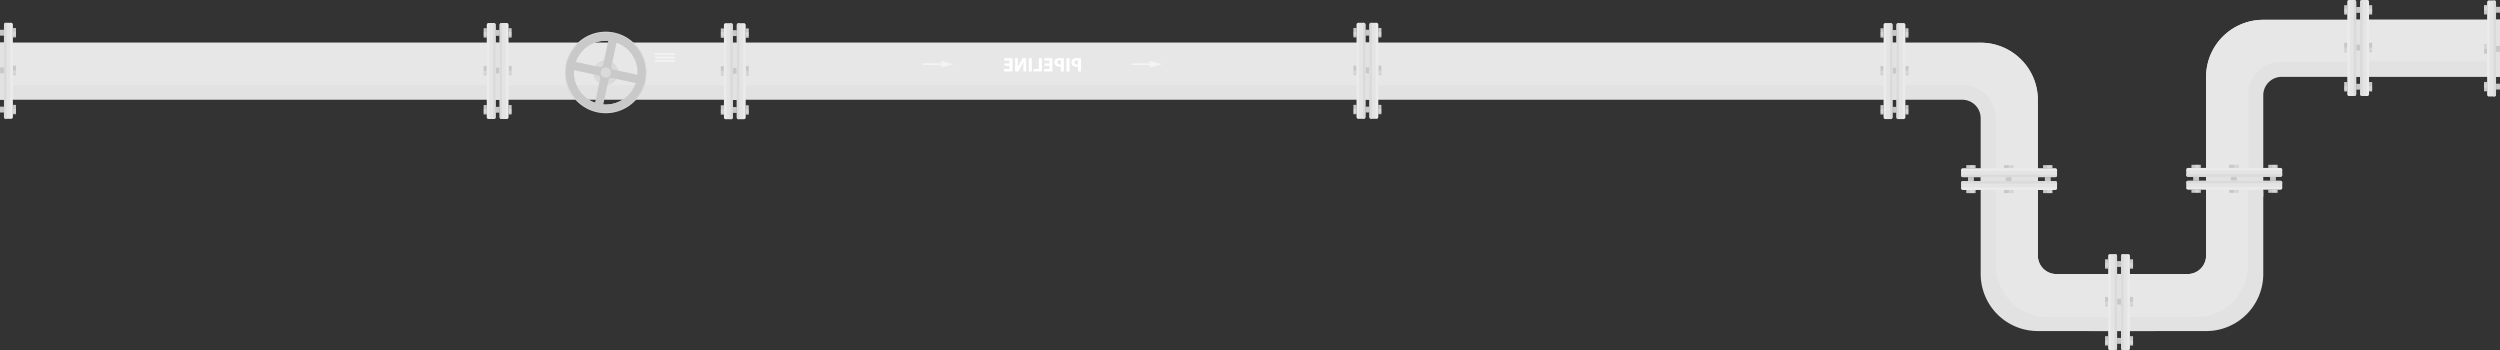 <svg xmlns="http://www.w3.org/2000/svg" xmlns:xlink="http://www.w3.org/1999/xlink" width="1328.398" height="186.037" viewBox="0 0 1328.398 186.037">
  <rect x="0" y="0" width="1328.398" height="186.037" fill="#333333" stroke="none"/>
  <defs>
    <clipPath id="clip-path">
      <rect id="Rectángulo_304234" data-name="Rectángulo 304234" width="186.037" height="1328.398" fill="none"/>
    </clipPath>
    <clipPath id="clip-path-3">
      <rect id="Rectángulo_303996" data-name="Rectángulo 303996" width="30.27" height="2.433" fill="none"/>
    </clipPath>
    <clipPath id="clip-path-4">
      <rect id="Rectángulo_304006" data-name="Rectángulo 304006" width="51.01" height="1.328" fill="none"/>
    </clipPath>
    <clipPath id="clip-path-6">
      <rect id="Rectángulo_304009" data-name="Rectángulo 304009" width="2.135" height="1.677" fill="none"/>
    </clipPath>
    <clipPath id="clip-path-12">
      <rect id="Rectángulo_304020" data-name="Rectángulo 304020" width="0.942" height="10.958" fill="none"/>
    </clipPath>
    <clipPath id="clip-path-15">
      <rect id="Rectángulo_304023" data-name="Rectángulo 304023" width="43.414" height="43.283" fill="none"/>
    </clipPath>
    <clipPath id="clip-path-16">
      <rect id="Rectángulo_304026" data-name="Rectángulo 304026" width="3.558" height="16.359" fill="none"/>
    </clipPath>
    <clipPath id="clip-path-18">
      <rect id="Rectángulo_304029" data-name="Rectángulo 304029" width="30.27" height="2.432" fill="none"/>
    </clipPath>
    <clipPath id="clip-path-27">
      <rect id="Rectángulo_304054" data-name="Rectángulo 304054" width="30.27" height="2.103" fill="none"/>
    </clipPath>
    <clipPath id="clip-path-29">
      <rect id="Rectángulo_304063" data-name="Rectángulo 304063" width="2.135" height="1.683" fill="none"/>
    </clipPath>
    <clipPath id="clip-path-32">
      <rect id="Rectángulo_304069" data-name="Rectángulo 304069" width="30.27" height="2.104" fill="none"/>
    </clipPath>
    <clipPath id="clip-path-55">
      <rect id="Rectángulo_304134" data-name="Rectángulo 304134" width="30.271" height="2.432" fill="none"/>
    </clipPath>
    <clipPath id="clip-path-61">
      <rect id="Rectángulo_304153" data-name="Rectángulo 304153" width="2.135" height="1.678" fill="none"/>
    </clipPath>
    <clipPath id="clip-path-66">
      <rect id="Rectángulo_304170" data-name="Rectángulo 304170" width="51.01" height="1.329" fill="none"/>
    </clipPath>
    <clipPath id="clip-path-73">
      <rect id="Rectángulo_304184" data-name="Rectángulo 304184" width="2.432" height="30.27" fill="none"/>
    </clipPath>
    <clipPath id="clip-path-74">
      <rect id="Rectángulo_304194" data-name="Rectángulo 304194" width="1.328" height="51.01" fill="none"/>
    </clipPath>
    <clipPath id="clip-path-76">
      <rect id="Rectángulo_304197" data-name="Rectángulo 304197" width="1.677" height="2.135" fill="none"/>
    </clipPath>
    <clipPath id="clip-path-82">
      <rect id="Rectángulo_304209" data-name="Rectángulo 304209" width="2.432" height="30.271" fill="none"/>
    </clipPath>
    <clipPath id="clip-path-85">
      <rect id="Rectángulo_304222" data-name="Rectángulo 304222" width="1.677" height="2.134" fill="none"/>
    </clipPath>
  </defs>
  <g id="Grupo_904038" data-name="Grupo 904038" transform="translate(1328.398) rotate(90)">
    <g id="Grupo_904037" data-name="Grupo 904037" clip-path="url(#clip-path)">
      <g id="Grupo_904036" data-name="Grupo 904036">
        <g id="Grupo_904035" data-name="Grupo 904035" clip-path="url(#clip-path)">
          <path id="Trazado_235267" data-name="Trazado 235267" d="M.015,1082.826H30.29V40.205a9.807,9.807,0,0,1,9.794-9.825H74.6V0H30.29a30.993,30.993,0,0,0-4.8.374Q24.084.6,22.723.953c-.542.137-1.084.3-1.617.465s-1.053.352-1.571.55a29.732,29.732,0,0,0-3.029,1.349A30.435,30.435,0,0,0,8.879,8.894,29.368,29.368,0,0,0,6.027,12.2q-.435.584-.847,1.19c-.343.5-.672,1.015-.976,1.541s-.61,1.061-.884,1.61c-.4.778-.764,1.58-1.091,2.388A30.411,30.411,0,0,0,0,30.38V1082.826Z" transform="translate(22.708 245.572)" fill="#e2e2e2"/>
          <path id="Trazado_235268" data-name="Trazado 235268" d="M0,1082.826H22.578V39.732A17.4,17.4,0,0,1,40.045,22.4H73.8L73.319,0h-42.7a31.68,31.68,0,0,0-4.85.374q-1.423.227-2.8.579c-.547.137-1.095.3-1.634.465s-1.065.352-1.589.55a30.292,30.292,0,0,0-3.062,1.349A30.756,30.756,0,0,0,8.976,8.894,29.638,29.638,0,0,0,6.092,12.2q-.44.584-.856,1.19c-.348.5-.679,1.015-.987,1.541s-.617,1.061-.894,1.61c-.4.778-.77,1.58-1.1,2.388A30.107,30.107,0,0,0,0,30.38Z" transform="translate(22.709 245.572)" fill="#e7e7e7"/>
          <path id="Trazado_235269" data-name="Trazado 235269" d="M0,0H44.308A30.334,30.334,0,0,1,74.6,30.381V92.6H44.308V40.213a9.809,9.809,0,0,0-9.793-9.831H0Z" transform="translate(101.316 125.787)" fill="#e2e2e2"/>
          <path id="Trazado_235270" data-name="Trazado 235270" d="M0,0H39.658a27.541,27.541,0,0,1,27.5,27.582v56.93H44.308V32.124a9.809,9.809,0,0,0-9.793-9.83H0Z" transform="translate(101.316 133.875)" fill="#e7e7e7"/>
          <path id="Trazado_235271" data-name="Trazado 235271" d="M30.29,76.849H93.962V46.467H40.083a9.81,9.81,0,0,1-9.794-9.831V0H0V46.467A30.336,30.336,0,0,0,30.29,76.849" transform="translate(10.538 79.321)" fill="#e2e2e2"/>
          <path id="Trazado_235272" data-name="Trazado 235272" d="M30.29,75.38H93.959l0-22.408H39.608A17.3,17.3,0,0,1,22.333,35.643V0H0V45A30.336,30.336,0,0,0,30.29,75.38" transform="translate(10.538 80.79)" fill="#e7e7e7"/>
          <rect id="Rectángulo_303993" data-name="Rectángulo 303993" width="30.291" height="77.243" transform="translate(10.374)" fill="#e7e7e7"/>
          <rect id="Rectángulo_303994" data-name="Rectángulo 303994" width="8.13" height="77.301" transform="translate(32.651 0)" fill="#e2e2e2"/>
          <g id="Grupo_903773" data-name="Grupo 903773" transform="translate(22.86 936.905)" style="mix-blend-mode: multiply;isolation: isolate">
            <g id="Grupo_903772" data-name="Grupo 903772">
              <g id="Grupo_903771" data-name="Grupo 903771" clip-path="url(#clip-path-3)">
                <rect id="Rectángulo_303995" data-name="Rectángulo 303995" width="30.271" height="2.432" transform="translate(0 0.001)" fill="#e2e2e2"/>
              </g>
            </g>
          </g>
          <rect id="Rectángulo_303997" data-name="Rectángulo 303997" width="4.987" height="1.677" transform="translate(15.105 930.52)" fill="#c8c8c8"/>
          <rect id="Rectángulo_303998" data-name="Rectángulo 303998" width="4.987" height="1.677" transform="translate(55.941 930.52)" fill="#c8c8c8"/>
          <rect id="Rectángulo_303999" data-name="Rectángulo 303999" width="4.987" height="1.677" transform="translate(15.105 943.717)" fill="#c8c8c8"/>
          <rect id="Rectángulo_304000" data-name="Rectángulo 304000" width="4.987" height="1.677" transform="translate(35.122 930.52)" fill="#c8c8c8"/>
          <rect id="Rectángulo_304001" data-name="Rectángulo 304001" width="4.987" height="1.677" transform="translate(35.122 943.717)" fill="#c8c8c8"/>
          <rect id="Rectángulo_304002" data-name="Rectángulo 304002" width="4.987" height="1.677" transform="translate(55.941 943.717)" fill="#c8c8c8"/>
          <rect id="Rectángulo_304003" data-name="Rectángulo 304003" width="3.11" height="2.104" transform="translate(56.88 936.905)" fill="#c8c8c8"/>
          <rect id="Rectángulo_304004" data-name="Rectángulo 304004" width="3.11" height="2.104" transform="translate(16.044 936.905)" fill="#c8c8c8"/>
          <rect id="Rectángulo_304005" data-name="Rectángulo 304005" width="3.11" height="2.104" transform="translate(36.062 936.905)" fill="#c8c8c8"/>
          <path id="Trazado_235273" data-name="Trazado 235273" d="M51.01,3.753V.963A.964.964,0,0,0,50.047,0H.963A.964.964,0,0,0,0,.963v2.79A.954.954,0,0,0,.963,4.7H50.047a.954.954,0,0,0,.963-.952" transform="translate(12.343 932.193)" fill="#e4e4e4"/>
          <g id="Grupo_903776" data-name="Grupo 903776" transform="translate(12.343 932.193)" opacity="0.25" style="mix-blend-mode: screen;isolation: isolate">
            <g id="Grupo_903775" data-name="Grupo 903775">
              <g id="Grupo_903774" data-name="Grupo 903774" clip-path="url(#clip-path-4)">
                <path id="Trazado_235274" data-name="Trazado 235274" d="M51.01,1.328V.963A.964.964,0,0,0,50.047,0H.963A.964.964,0,0,0,0,.963v.365Z" transform="translate(0 0)" fill="#fff"/>
              </g>
            </g>
          </g>
          <path id="Trazado_235275" data-name="Trazado 235275" d="M51.01.365V0H0V.365a.954.954,0,0,0,.963.952H50.047A.954.954,0,0,0,51.01.365" transform="translate(12.343 935.58)" fill="#dadada"/>
          <path id="Trazado_235276" data-name="Trazado 235276" d="M0,.952v2.79A.964.964,0,0,0,.963,4.7H50.047a.964.964,0,0,0,.963-.963V.952A.954.954,0,0,0,50.047,0H.963A.954.954,0,0,0,0,.952" transform="translate(12.343 939.018)" fill="#e4e4e4"/>
          <g id="Grupo_903779" data-name="Grupo 903779" transform="translate(12.343 942.395)" opacity="0.25" style="mix-blend-mode: screen;isolation: isolate">
            <g id="Grupo_903778" data-name="Grupo 903778">
              <g id="Grupo_903777" data-name="Grupo 903777" clip-path="url(#clip-path-4)">
                <path id="Trazado_235277" data-name="Trazado 235277" d="M0,0V.365a.964.964,0,0,0,.963.963H50.047A.964.964,0,0,0,51.01.365V0Z" transform="translate(0 0)" fill="#fff"/>
              </g>
            </g>
          </g>
          <path id="Trazado_235278" data-name="Trazado 235278" d="M0,.952v.365H51.01V.952A.954.954,0,0,0,50.047,0H.963A.954.954,0,0,0,0,.952" transform="translate(12.343 939.018)" fill="#dadada"/>
          <g id="Grupo_903782" data-name="Grupo 903782" transform="translate(37.616 930.52)" opacity="0.25" style="mix-blend-mode: screen;isolation: isolate">
            <g id="Grupo_903781" data-name="Grupo 903781">
              <g id="Grupo_903780" data-name="Grupo 903780" clip-path="url(#clip-path-6)">
                <rect id="Rectángulo_304008" data-name="Rectángulo 304008" width="2.135" height="1.677" fill="#fff"/>
              </g>
            </g>
          </g>
          <g id="Grupo_903785" data-name="Grupo 903785" transform="translate(58.104 930.52)" opacity="0.25" style="mix-blend-mode: screen;isolation: isolate">
            <g id="Grupo_903784" data-name="Grupo 903784">
              <g id="Grupo_903783" data-name="Grupo 903783" clip-path="url(#clip-path-6)">
                <rect id="Rectángulo_304010" data-name="Rectángulo 304010" width="2.135" height="1.677" transform="translate(0)" fill="#fff"/>
              </g>
            </g>
          </g>
          <g id="Grupo_903788" data-name="Grupo 903788" transform="translate(17.018 930.52)" opacity="0.25" style="mix-blend-mode: screen;isolation: isolate">
            <g id="Grupo_903787" data-name="Grupo 903787">
              <g id="Grupo_903786" data-name="Grupo 903786" clip-path="url(#clip-path-6)">
                <rect id="Rectángulo_304012" data-name="Rectángulo 304012" width="2.135" height="1.677" transform="translate(0.001)" fill="#fff"/>
              </g>
            </g>
          </g>
          <g id="Grupo_903791" data-name="Grupo 903791" transform="translate(37.616 943.717)" opacity="0.25" style="mix-blend-mode: screen;isolation: isolate">
            <g id="Grupo_903790" data-name="Grupo 903790">
              <g id="Grupo_903789" data-name="Grupo 903789" clip-path="url(#clip-path-6)">
                <rect id="Rectángulo_304014" data-name="Rectángulo 304014" width="2.135" height="1.677" fill="#fff"/>
              </g>
            </g>
          </g>
          <g id="Grupo_903794" data-name="Grupo 903794" transform="translate(58.104 943.717)" opacity="0.25" style="mix-blend-mode: screen;isolation: isolate">
            <g id="Grupo_903793" data-name="Grupo 903793">
              <g id="Grupo_903792" data-name="Grupo 903792" clip-path="url(#clip-path-6)">
                <rect id="Rectángulo_304016" data-name="Rectángulo 304016" width="2.135" height="1.677" transform="translate(0)" fill="#fff"/>
              </g>
            </g>
          </g>
          <g id="Grupo_903797" data-name="Grupo 903797" transform="translate(17.018 943.717)" opacity="0.25" style="mix-blend-mode: screen;isolation: isolate">
            <g id="Grupo_903796" data-name="Grupo 903796">
              <g id="Grupo_903795" data-name="Grupo 903795" clip-path="url(#clip-path-6)">
                <rect id="Rectángulo_304018" data-name="Rectángulo 304018" width="2.135" height="1.677" transform="translate(0.001)" fill="#fff"/>
              </g>
            </g>
          </g>
          <g id="Grupo_903800" data-name="Grupo 903800" transform="translate(28.242 969.56)" opacity="0.5">
            <g id="Grupo_903799" data-name="Grupo 903799">
              <g id="Grupo_903798" data-name="Grupo 903798" clip-path="url(#clip-path-12)">
                <path id="Trazado_235279" data-name="Trazado 235279" d="M.942.469V10.489a.471.471,0,0,1-.942,0V.469a.471.471,0,0,1,.942,0" transform="translate(0 0)" fill="#fff"/>
              </g>
            </g>
          </g>
          <g id="Grupo_903803" data-name="Grupo 903803" transform="translate(30.126 969.56)" opacity="0.5">
            <g id="Grupo_903802" data-name="Grupo 903802">
              <g id="Grupo_903801" data-name="Grupo 903801" clip-path="url(#clip-path-12)">
                <path id="Trazado_235280" data-name="Trazado 235280" d="M.942.469V10.489a.471.471,0,0,1-.942,0V.469a.471.471,0,0,1,.942,0" transform="translate(0 0)" fill="#fff"/>
              </g>
            </g>
          </g>
          <g id="Grupo_903806" data-name="Grupo 903806" transform="translate(32.01 969.56)" opacity="0.5">
            <g id="Grupo_903805" data-name="Grupo 903805">
              <g id="Grupo_903804" data-name="Grupo 903804" clip-path="url(#clip-path-12)">
                <path id="Trazado_235281" data-name="Trazado 235281" d="M.942.469V10.489a.471.471,0,0,1-.942,0V.469a.471.471,0,0,1,.942,0" transform="translate(0.001 0)" fill="#fff"/>
              </g>
            </g>
          </g>
          <path id="Trazado_235282" data-name="Trazado 235282" d="M21.707,0A21.641,21.641,0,1,1,0,21.641,21.674,21.674,0,0,1,21.707,0m0,4.7a16.945,16.945,0,1,0,17,16.945,16.993,16.993,0,0,0-17-16.945" transform="translate(16.861 984.878)" fill="#c9c9c9"/>
          <g id="Grupo_903809" data-name="Grupo 903809" transform="translate(16.861 984.877)" opacity="0.25" style="mix-blend-mode: screen;isolation: isolate">
            <g id="Grupo_903808" data-name="Grupo 903808">
              <g id="Grupo_903807" data-name="Grupo 903807" clip-path="url(#clip-path-15)">
                <path id="Trazado_235283" data-name="Trazado 235283" d="M21.707,0A21.641,21.641,0,1,1,0,21.641,21.674,21.674,0,0,1,21.707,0m0,4.7a16.945,16.945,0,1,0,17,16.945,16.993,16.993,0,0,0-17-16.945" transform="translate(-0.001 0.001)" fill="#fff"/>
              </g>
            </g>
          </g>
          <path id="Trazado_235284" data-name="Trazado 235284" d="M6.646,0A6.627,6.627,0,1,1,0,6.626,6.637,6.637,0,0,1,6.646,0" transform="translate(31.923 999.891)" fill="#dadada"/>
          <path id="Trazado_235285" data-name="Trazado 235285" d="M21.236,0a20.411,20.411,0,0,1,2.092.1A21.224,21.224,0,0,1,42.472,21.172a21.492,21.492,0,0,1-.113,2.216A21.2,21.2,0,0,1,21.236,42.344c-.739,0-1.469-.038-2.185-.108A21.245,21.245,0,0,1,0,21.172a21.055,21.055,0,0,1,1.065-6.628A21.269,21.269,0,0,1,21.236,0m1.192,4.27c-.391-.029-.792-.042-1.192-.042A17.02,17.02,0,0,0,5.243,15.443,16.591,16.591,0,0,0,4.3,19.834q-.056.661-.056,1.338a16.977,16.977,0,0,0,11.3,15.963,16.748,16.748,0,0,0,4.409.93c.424.038.858.052,1.291.052a17.021,17.021,0,0,0,16-11.229,16.8,16.8,0,0,0,.942-4.4c.033-.437.052-.873.052-1.32a16.977,16.977,0,0,0-15.8-16.9" transform="translate(17.332 985.346)" fill="#c9c9c9"/>
          <path id="Trazado_235286" data-name="Trazado 235286" d="M7.669,3.822h0A3.835,3.835,0,1,1,3.835,0,3.829,3.829,0,0,1,7.669,3.822" transform="translate(34.733 1002.696)" fill="#c9c9c9"/>
          <path id="Trazado_235287" data-name="Trazado 235287" d="M2.738,0A2.729,2.729,0,1,1,0,2.729,2.733,2.733,0,0,1,2.738,0" transform="translate(35.83 1003.789)" fill="#dadada"/>
          <path id="Trazado_235288" data-name="Trazado 235288" d="M.946,0,5.125.9,18.781,3.818,17.835,8.21,4.178,5.288,0,4.391A20.85,20.85,0,0,1,.946,0" transform="translate(17.451 999.891)" fill="#c9c9c9"/>
          <path id="Trazado_235289" data-name="Trazado 235289" d="M.946,0,14.777,2.959l4.178.9a21.1,21.1,0,0,1-.946,4.4l-4.173-.9L0,4.391Z" transform="translate(40.735 1004.879)" fill="#c9c9c9"/>
          <path id="Trazado_235290" data-name="Trazado 235290" d="M3.816,0A21.141,21.141,0,0,1,8.229.915L7.335,5.072,4.4,18.654,0,17.71,2.916,4.166Z" transform="translate(36.844 985.45)" fill="#c9c9c9"/>
          <path id="Trazado_235291" data-name="Trazado 235291" d="M3.83,0l4.4.944L5.3,14.54l-.9,4.17A21.388,21.388,0,0,1,0,17.772l.9-4.161Z" transform="translate(31.972 1008.871)" fill="#c9c9c9"/>
          <path id="Trazado_235292" data-name="Trazado 235292" d="M.147,0A13.083,13.083,0,0,0,0,2.163,3.4,3.4,0,0,0,.566,4.326,2.061,2.061,0,0,0,2.2,5.081,2.25,2.25,0,0,0,3.873,4.43a3.288,3.288,0,0,0,.743-2.3,4.039,4.039,0,0,0-.031-.546H7.107V0Zm3.2,1.585a2.476,2.476,0,0,1,.042.536c0,.85-.43,1.375-1.151,1.375C1.591,3.5,1.2,3.044,1.2,2.247a2.771,2.771,0,0,1,.062-.662Z" transform="translate(30.866 753.999)" fill="#fff"/>
          <rect id="Rectángulo_304024" data-name="Rectángulo 304024" width="7.055" height="1.606" transform="translate(30.92 760.099)" fill="#fff"/>
          <path id="Trazado_235293" data-name="Trazado 235293" d="M.147,0A13.069,13.069,0,0,0,0,2.162,3.4,3.4,0,0,0,.566,4.325,2.058,2.058,0,0,0,2.2,5.08a2.25,2.25,0,0,0,1.675-.651,3.285,3.285,0,0,0,.743-2.3,4.028,4.028,0,0,0-.031-.546H7.107V0Zm3.2,1.585a2.464,2.464,0,0,1,.042.535c0,.85-.43,1.375-1.151,1.375-.65,0-1.036-.451-1.036-1.249a2.753,2.753,0,0,1,.062-.661Z" transform="translate(30.866 763.091)" fill="#fff"/>
          <path id="Trazado_235294" data-name="Trazado 235294" d="M4.072,4.21v-2.6H5.746V4.514H7.055V0H0V4.367H1.308V1.606H2.773v2.6Z" transform="translate(30.919 769.19)" fill="#fff"/>
          <path id="Trazado_235295" data-name="Trazado 235295" d="M0,0V1.606H5.715V4.42H7.055V0Z" transform="translate(30.919 774.795)" fill="#fff"/>
          <rect id="Rectángulo_304025" data-name="Rectángulo 304025" width="7.055" height="1.606" transform="translate(30.92 780.16)" fill="#fff"/>
          <path id="Trazado_235296" data-name="Trazado 235296" d="M7.055,0H0V1.869l2.585,1.47A20.262,20.262,0,0,0,5,4.493v.032a26.071,26.071,0,0,0-2.941-.136H0V5.858H7.055V4.179L4.334,2.667A26.316,26.316,0,0,0,1.842,1.438l.011-.031c.931.042,1.925.063,3.077.063H7.055Z" transform="translate(30.92 783.152)" fill="#fff"/>
          <path id="Trazado_235297" data-name="Trazado 235297" d="M4.072,4.21v-2.6H5.746V4.514H7.055V0H0V4.367H1.308V1.606H2.773v2.6Z" transform="translate(30.919 790.396)" fill="#fff"/>
          <g id="Grupo_903812" data-name="Grupo 903812" transform="translate(32.307 710.825)" opacity="0.5" style="mix-blend-mode: screen;isolation: isolate">
            <g id="Grupo_903811" data-name="Grupo 903811">
              <g id="Grupo_903810" data-name="Grupo 903810" clip-path="url(#clip-path-16)">
                <path id="Trazado_235298" data-name="Trazado 235298" d="M1.779,0,3.558,6.619H2.251v9.741H1.308V6.619H0Z" transform="translate(0 0)" fill="#fff"/>
              </g>
            </g>
          </g>
          <g id="Grupo_903815" data-name="Grupo 903815" transform="translate(32.307 821.725)" opacity="0.5" style="mix-blend-mode: screen;isolation: isolate">
            <g id="Grupo_903814" data-name="Grupo 903814">
              <g id="Grupo_903813" data-name="Grupo 903813" clip-path="url(#clip-path-16)">
                <path id="Trazado_235299" data-name="Trazado 235299" d="M1.779,0,3.558,6.619H2.251v9.74H1.308V6.619H0Z" transform="translate(0 0)" fill="#fff"/>
              </g>
            </g>
          </g>
          <path id="Trazado_235300" data-name="Trazado 235300" d="M0,92.6H45.415A30.335,30.335,0,0,0,75.7,62.218V0H45.415V52.387a9.809,9.809,0,0,1-9.793,9.831H0Z" transform="translate(100.209 183.343)" fill="#e2e2e2"/>
          <path id="Trazado_235301" data-name="Trazado 235301" d="M0,84.511H40.765a27.541,27.541,0,0,0,27.5-27.582V0H45.415V52.387a9.809,9.809,0,0,1-9.793,9.83H0Z" transform="translate(100.209 183.344)" fill="#e7e7e7"/>
          <g id="Grupo_903818" data-name="Grupo 903818" transform="translate(22.747 1062.921)" style="mix-blend-mode: multiply;isolation: isolate">
            <g id="Grupo_903817" data-name="Grupo 903817">
              <g id="Grupo_903816" data-name="Grupo 903816" clip-path="url(#clip-path-18)">
                <rect id="Rectángulo_304028" data-name="Rectángulo 304028" width="30.271" height="2.432" transform="translate(0)" fill="#e2e2e2"/>
              </g>
            </g>
          </g>
          <rect id="Rectángulo_304030" data-name="Rectángulo 304030" width="4.987" height="1.677" transform="translate(14.991 1056.535)" fill="#c8c8c8"/>
          <rect id="Rectángulo_304031" data-name="Rectángulo 304031" width="4.987" height="1.677" transform="translate(55.828 1056.535)" fill="#c8c8c8"/>
          <rect id="Rectángulo_304032" data-name="Rectángulo 304032" width="4.987" height="1.677" transform="translate(14.991 1069.733)" fill="#c8c8c8"/>
          <rect id="Rectángulo_304033" data-name="Rectángulo 304033" width="4.987" height="1.677" transform="translate(35.009 1056.535)" fill="#c8c8c8"/>
          <rect id="Rectángulo_304034" data-name="Rectángulo 304034" width="4.987" height="1.677" transform="translate(35.009 1069.733)" fill="#c8c8c8"/>
          <rect id="Rectángulo_304035" data-name="Rectángulo 304035" width="4.987" height="1.677" transform="translate(55.828 1069.733)" fill="#c8c8c8"/>
          <rect id="Rectángulo_304036" data-name="Rectángulo 304036" width="3.11" height="2.104" transform="translate(56.767 1062.92)" fill="#c8c8c8"/>
          <rect id="Rectángulo_304037" data-name="Rectángulo 304037" width="3.11" height="2.104" transform="translate(15.931 1062.92)" fill="#c8c8c8"/>
          <rect id="Rectángulo_304038" data-name="Rectángulo 304038" width="3.11" height="2.104" transform="translate(35.948 1062.92)" fill="#c8c8c8"/>
          <path id="Trazado_235302" data-name="Trazado 235302" d="M51.01,3.753V.963A.964.964,0,0,0,50.047,0H.963A.964.964,0,0,0,0,.963v2.79A.955.955,0,0,0,.963,4.7H50.047a.954.954,0,0,0,.963-.952" transform="translate(12.229 1058.208)" fill="#e4e4e4"/>
          <g id="Grupo_903821" data-name="Grupo 903821" transform="translate(12.23 1058.208)" opacity="0.25" style="mix-blend-mode: screen;isolation: isolate">
            <g id="Grupo_903820" data-name="Grupo 903820">
              <g id="Grupo_903819" data-name="Grupo 903819" clip-path="url(#clip-path-4)">
                <path id="Trazado_235303" data-name="Trazado 235303" d="M51.01,1.328V.963A.964.964,0,0,0,50.047,0H.963A.964.964,0,0,0,0,.963v.365Z" transform="translate(-0.001 0)" fill="#fff"/>
              </g>
            </g>
          </g>
          <path id="Trazado_235304" data-name="Trazado 235304" d="M51.01.365V0H0V.365a.955.955,0,0,0,.963.952H50.047A.954.954,0,0,0,51.01.365" transform="translate(12.229 1061.595)" fill="#dadada"/>
          <path id="Trazado_235305" data-name="Trazado 235305" d="M0,.952v2.79A.964.964,0,0,0,.963,4.7H50.047a.964.964,0,0,0,.963-.963V.952A.954.954,0,0,0,50.047,0H.963A.954.954,0,0,0,0,.952" transform="translate(12.23 1065.033)" fill="#e4e4e4"/>
          <g id="Grupo_903824" data-name="Grupo 903824" transform="translate(12.23 1068.41)" opacity="0.25" style="mix-blend-mode: screen;isolation: isolate">
            <g id="Grupo_903823" data-name="Grupo 903823">
              <g id="Grupo_903822" data-name="Grupo 903822" clip-path="url(#clip-path-4)">
                <path id="Trazado_235306" data-name="Trazado 235306" d="M0,0V.365a.964.964,0,0,0,.963.963H50.047A.964.964,0,0,0,51.01.365V0Z" transform="translate(0 0)" fill="#fff"/>
              </g>
            </g>
          </g>
          <path id="Trazado_235307" data-name="Trazado 235307" d="M0,.952v.365H51.01V.952A.954.954,0,0,0,50.047,0H.963A.954.954,0,0,0,0,.952" transform="translate(12.23 1065.033)" fill="#dadada"/>
          <g id="Grupo_903827" data-name="Grupo 903827" transform="translate(37.502 1056.535)" opacity="0.25" style="mix-blend-mode: screen;isolation: isolate">
            <g id="Grupo_903826" data-name="Grupo 903826">
              <g id="Grupo_903825" data-name="Grupo 903825" clip-path="url(#clip-path-6)">
                <rect id="Rectángulo_304041" data-name="Rectángulo 304041" width="2.135" height="1.677" transform="translate(0)" fill="#fff"/>
              </g>
            </g>
          </g>
          <g id="Grupo_903830" data-name="Grupo 903830" transform="translate(57.99 1056.535)" opacity="0.25" style="mix-blend-mode: screen;isolation: isolate">
            <g id="Grupo_903829" data-name="Grupo 903829">
              <g id="Grupo_903828" data-name="Grupo 903828" clip-path="url(#clip-path-6)">
                <rect id="Rectángulo_304043" data-name="Rectángulo 304043" width="2.135" height="1.677" transform="translate(0)" fill="#fff"/>
              </g>
            </g>
          </g>
          <g id="Grupo_903833" data-name="Grupo 903833" transform="translate(16.905 1056.535)" opacity="0.25" style="mix-blend-mode: screen;isolation: isolate">
            <g id="Grupo_903832" data-name="Grupo 903832">
              <g id="Grupo_903831" data-name="Grupo 903831" clip-path="url(#clip-path-6)">
                <rect id="Rectángulo_304045" data-name="Rectángulo 304045" width="2.135" height="1.677" transform="translate(0)" fill="#fff"/>
              </g>
            </g>
          </g>
          <g id="Grupo_903836" data-name="Grupo 903836" transform="translate(37.502 1069.733)" opacity="0.25" style="mix-blend-mode: screen;isolation: isolate">
            <g id="Grupo_903835" data-name="Grupo 903835">
              <g id="Grupo_903834" data-name="Grupo 903834" clip-path="url(#clip-path-6)">
                <rect id="Rectángulo_304047" data-name="Rectángulo 304047" width="2.135" height="1.677" transform="translate(0)" fill="#fff"/>
              </g>
            </g>
          </g>
          <g id="Grupo_903839" data-name="Grupo 903839" transform="translate(57.99 1069.733)" opacity="0.25" style="mix-blend-mode: screen;isolation: isolate">
            <g id="Grupo_903838" data-name="Grupo 903838">
              <g id="Grupo_903837" data-name="Grupo 903837" clip-path="url(#clip-path-6)">
                <rect id="Rectángulo_304049" data-name="Rectángulo 304049" width="2.135" height="1.677" transform="translate(0)" fill="#fff"/>
              </g>
            </g>
          </g>
          <g id="Grupo_903842" data-name="Grupo 903842" transform="translate(16.905 1069.733)" opacity="0.25" style="mix-blend-mode: screen;isolation: isolate">
            <g id="Grupo_903841" data-name="Grupo 903841">
              <g id="Grupo_903840" data-name="Grupo 903840" clip-path="url(#clip-path-6)">
                <rect id="Rectángulo_304051" data-name="Rectángulo 304051" width="2.135" height="1.677" transform="translate(0)" fill="#fff"/>
              </g>
            </g>
          </g>
          <g id="Grupo_903845" data-name="Grupo 903845" transform="translate(22.645 1326.295)" style="mix-blend-mode: multiply;isolation: isolate">
            <g id="Grupo_903844" data-name="Grupo 903844">
              <g id="Grupo_903843" data-name="Grupo 903843" clip-path="url(#clip-path-27)">
                <rect id="Rectángulo_304053" data-name="Rectángulo 304053" width="30.271" height="2.104" transform="translate(0 -0.001)" fill="#e2e2e2"/>
              </g>
            </g>
          </g>
          <rect id="Rectángulo_304055" data-name="Rectángulo 304055" width="4.987" height="1.677" transform="translate(14.89 1319.909)" fill="#c8c8c8"/>
          <rect id="Rectángulo_304056" data-name="Rectángulo 304056" width="4.987" height="1.677" transform="translate(55.726 1319.909)" fill="#c8c8c8"/>
          <rect id="Rectángulo_304057" data-name="Rectángulo 304057" width="4.987" height="1.677" transform="translate(34.907 1319.909)" fill="#c8c8c8"/>
          <rect id="Rectángulo_304058" data-name="Rectángulo 304058" width="3.11" height="2.104" transform="translate(56.665 1326.294)" fill="#c8c8c8"/>
          <rect id="Rectángulo_304059" data-name="Rectángulo 304059" width="3.11" height="2.104" transform="translate(15.829 1326.294)" fill="#c8c8c8"/>
          <rect id="Rectángulo_304060" data-name="Rectángulo 304060" width="3.11" height="2.104" transform="translate(35.846 1326.294)" fill="#c8c8c8"/>
          <path id="Trazado_235308" data-name="Trazado 235308" d="M51.01,3.753V.963A.964.964,0,0,0,50.047,0H.963A.964.964,0,0,0,0,.963v2.79A.954.954,0,0,0,.963,4.7H50.047a.954.954,0,0,0,.963-.952" transform="translate(12.128 1321.582)" fill="#e4e4e4"/>
          <g id="Grupo_903848" data-name="Grupo 903848" transform="translate(12.128 1321.579)" opacity="0.25" style="mix-blend-mode: screen;isolation: isolate">
            <g id="Grupo_903847" data-name="Grupo 903847">
              <g id="Grupo_903846" data-name="Grupo 903846" clip-path="url(#clip-path-4)">
                <path id="Trazado_235309" data-name="Trazado 235309" d="M51.01,1.328V.963A.964.964,0,0,0,50.047,0H.963A.964.964,0,0,0,0,.963v.365Z" transform="translate(0 0.002)" fill="#fff"/>
              </g>
            </g>
          </g>
          <path id="Trazado_235310" data-name="Trazado 235310" d="M51.01.365V0H0V.365a.954.954,0,0,0,.963.952H50.047A.954.954,0,0,0,51.01.365" transform="translate(12.128 1324.969)" fill="#dadada"/>
          <g id="Grupo_903851" data-name="Grupo 903851" transform="translate(37.401 1319.908)" opacity="0.25" style="mix-blend-mode: screen;isolation: isolate">
            <g id="Grupo_903850" data-name="Grupo 903850">
              <g id="Grupo_903849" data-name="Grupo 903849" clip-path="url(#clip-path-29)">
                <rect id="Rectángulo_304062" data-name="Rectángulo 304062" width="2.135" height="1.677" transform="translate(0 0.001)" fill="#fff"/>
              </g>
            </g>
          </g>
          <g id="Grupo_903854" data-name="Grupo 903854" transform="translate(57.889 1319.908)" opacity="0.25" style="mix-blend-mode: screen;isolation: isolate">
            <g id="Grupo_903853" data-name="Grupo 903853">
              <g id="Grupo_903852" data-name="Grupo 903852" clip-path="url(#clip-path-29)">
                <rect id="Rectángulo_304064" data-name="Rectángulo 304064" width="2.135" height="1.677" transform="translate(0 0.001)" fill="#fff"/>
              </g>
            </g>
          </g>
          <g id="Grupo_903857" data-name="Grupo 903857" transform="translate(16.804 1319.908)" opacity="0.25" style="mix-blend-mode: screen;isolation: isolate">
            <g id="Grupo_903856" data-name="Grupo 903856">
              <g id="Grupo_903855" data-name="Grupo 903855" clip-path="url(#clip-path-29)">
                <rect id="Rectángulo_304066" data-name="Rectángulo 304066" width="2.135" height="1.677" transform="translate(0 0.001)" fill="#fff"/>
              </g>
            </g>
          </g>
          <g id="Grupo_903860" data-name="Grupo 903860" transform="translate(10.486 0)" style="mix-blend-mode: multiply;isolation: isolate">
            <g id="Grupo_903859" data-name="Grupo 903859">
              <g id="Grupo_903858" data-name="Grupo 903858" clip-path="url(#clip-path-32)">
                <rect id="Rectángulo_304068" data-name="Rectángulo 304068" width="30.271" height="2.104" transform="translate(0 0)" fill="#e2e2e2"/>
              </g>
            </g>
          </g>
          <rect id="Rectángulo_304070" data-name="Rectángulo 304070" width="4.987" height="1.677" transform="translate(43.524 6.812)" fill="#c8c8c8"/>
          <rect id="Rectángulo_304071" data-name="Rectángulo 304071" width="4.987" height="1.677" transform="translate(2.688 6.812)" fill="#c8c8c8"/>
          <rect id="Rectángulo_304072" data-name="Rectángulo 304072" width="4.987" height="1.677" transform="translate(23.507 6.812)" fill="#c8c8c8"/>
          <rect id="Rectángulo_304073" data-name="Rectángulo 304073" width="3.11" height="2.104" transform="translate(3.627 0)" fill="#c8c8c8"/>
          <rect id="Rectángulo_304074" data-name="Rectángulo 304074" width="3.11" height="2.104" transform="translate(44.463 0)" fill="#c8c8c8"/>
          <rect id="Rectángulo_304075" data-name="Rectángulo 304075" width="3.11" height="2.104" transform="translate(24.446 0)" fill="#c8c8c8"/>
          <path id="Trazado_235311" data-name="Trazado 235311" d="M0,.952v2.79A.964.964,0,0,0,.963,4.7H50.047a.964.964,0,0,0,.963-.963V.952A.954.954,0,0,0,50.047,0H.963A.954.954,0,0,0,0,.952" transform="translate(0.262 2.112)" fill="#e4e4e4"/>
          <g id="Grupo_903863" data-name="Grupo 903863" transform="translate(0.263 5.489)" opacity="0.25" style="mix-blend-mode: screen;isolation: isolate">
            <g id="Grupo_903862" data-name="Grupo 903862">
              <g id="Grupo_903861" data-name="Grupo 903861" clip-path="url(#clip-path-4)">
                <path id="Trazado_235312" data-name="Trazado 235312" d="M0,0V.365a.964.964,0,0,0,.963.963H50.047A.964.964,0,0,0,51.01.365V0Z" transform="translate(0 0)" fill="#fff"/>
              </g>
            </g>
          </g>
          <path id="Trazado_235313" data-name="Trazado 235313" d="M0,.952v.365H51.01V.952A.954.954,0,0,0,50.047,0H.963A.954.954,0,0,0,0,.952" transform="translate(0.262 2.112)" fill="#dadada"/>
          <g id="Grupo_903866" data-name="Grupo 903866" transform="translate(23.865 6.812)" opacity="0.25" style="mix-blend-mode: screen;isolation: isolate">
            <g id="Grupo_903865" data-name="Grupo 903865">
              <g id="Grupo_903864" data-name="Grupo 903864" clip-path="url(#clip-path-6)">
                <rect id="Rectángulo_304077" data-name="Rectángulo 304077" width="2.135" height="1.677" transform="translate(0 0)" fill="#fff"/>
              </g>
            </g>
          </g>
          <g id="Grupo_903869" data-name="Grupo 903869" transform="translate(3.377 6.812)" opacity="0.25" style="mix-blend-mode: screen;isolation: isolate">
            <g id="Grupo_903868" data-name="Grupo 903868">
              <g id="Grupo_903867" data-name="Grupo 903867" clip-path="url(#clip-path-6)">
                <rect id="Rectángulo_304079" data-name="Rectángulo 304079" width="2.135" height="1.677" transform="translate(0 0)" fill="#fff"/>
              </g>
            </g>
          </g>
          <g id="Grupo_903872" data-name="Grupo 903872" transform="translate(44.463 6.812)" opacity="0.25" style="mix-blend-mode: screen;isolation: isolate">
            <g id="Grupo_903871" data-name="Grupo 903871">
              <g id="Grupo_903870" data-name="Grupo 903870" clip-path="url(#clip-path-6)">
                <rect id="Rectángulo_304081" data-name="Rectángulo 304081" width="2.135" height="1.677" transform="translate(0 0)" fill="#fff"/>
              </g>
            </g>
          </g>
          <g id="Grupo_903875" data-name="Grupo 903875" transform="translate(22.628 600.757)" style="mix-blend-mode: multiply;isolation: isolate">
            <g id="Grupo_903874" data-name="Grupo 903874">
              <g id="Grupo_903873" data-name="Grupo 903873" clip-path="url(#clip-path-3)">
                <rect id="Rectángulo_304083" data-name="Rectángulo 304083" width="30.271" height="2.432" transform="translate(0 0.001)" fill="#e2e2e2"/>
              </g>
            </g>
          </g>
          <rect id="Rectángulo_304085" data-name="Rectángulo 304085" width="4.987" height="1.677" transform="translate(14.873 594.372)" fill="#c8c8c8"/>
          <rect id="Rectángulo_304086" data-name="Rectángulo 304086" width="4.987" height="1.677" transform="translate(55.709 594.372)" fill="#c8c8c8"/>
          <rect id="Rectángulo_304087" data-name="Rectángulo 304087" width="4.987" height="1.677" transform="translate(14.873 607.57)" fill="#c8c8c8"/>
          <rect id="Rectángulo_304088" data-name="Rectángulo 304088" width="4.987" height="1.677" transform="translate(34.889 594.372)" fill="#c8c8c8"/>
          <rect id="Rectángulo_304089" data-name="Rectángulo 304089" width="4.987" height="1.677" transform="translate(34.889 607.57)" fill="#c8c8c8"/>
          <rect id="Rectángulo_304090" data-name="Rectángulo 304090" width="4.987" height="1.677" transform="translate(55.709 607.57)" fill="#c8c8c8"/>
          <rect id="Rectángulo_304091" data-name="Rectángulo 304091" width="3.11" height="2.104" transform="translate(56.647 600.757)" fill="#c8c8c8"/>
          <rect id="Rectángulo_304092" data-name="Rectángulo 304092" width="3.11" height="2.104" transform="translate(15.811 600.757)" fill="#c8c8c8"/>
          <rect id="Rectángulo_304093" data-name="Rectángulo 304093" width="3.11" height="2.104" transform="translate(35.828 600.757)" fill="#c8c8c8"/>
          <path id="Trazado_235314" data-name="Trazado 235314" d="M51.01,3.753V.963A.964.964,0,0,0,50.047,0H.963A.964.964,0,0,0,0,.963v2.79A.954.954,0,0,0,.963,4.7H50.047a.954.954,0,0,0,.963-.952" transform="translate(12.111 596.045)" fill="#e4e4e4"/>
          <g id="Grupo_903878" data-name="Grupo 903878" transform="translate(12.111 596.045)" opacity="0.25" style="mix-blend-mode: screen;isolation: isolate">
            <g id="Grupo_903877" data-name="Grupo 903877">
              <g id="Grupo_903876" data-name="Grupo 903876" clip-path="url(#clip-path-4)">
                <path id="Trazado_235315" data-name="Trazado 235315" d="M51.01,1.328V.963A.964.964,0,0,0,50.047,0H.963A.964.964,0,0,0,0,.963v.365Z" transform="translate(0 0)" fill="#fff"/>
              </g>
            </g>
          </g>
          <path id="Trazado_235316" data-name="Trazado 235316" d="M51.01.365V0H0V.365a.954.954,0,0,0,.963.952H50.047A.954.954,0,0,0,51.01.365" transform="translate(12.111 599.432)" fill="#dadada"/>
          <path id="Trazado_235317" data-name="Trazado 235317" d="M0,.952v2.79A.964.964,0,0,0,.963,4.7H50.047a.964.964,0,0,0,.963-.963V.952A.954.954,0,0,0,50.047,0H.963A.954.954,0,0,0,0,.952" transform="translate(12.111 602.869)" fill="#e4e4e4"/>
          <g id="Grupo_903881" data-name="Grupo 903881" transform="translate(12.111 606.246)" opacity="0.25" style="mix-blend-mode: screen;isolation: isolate">
            <g id="Grupo_903880" data-name="Grupo 903880">
              <g id="Grupo_903879" data-name="Grupo 903879" clip-path="url(#clip-path-4)">
                <path id="Trazado_235318" data-name="Trazado 235318" d="M0,0V.365a.964.964,0,0,0,.963.963H50.047A.964.964,0,0,0,51.01.365V0Z" transform="translate(0 0)" fill="#fff"/>
              </g>
            </g>
          </g>
          <path id="Trazado_235319" data-name="Trazado 235319" d="M0,.952v.365H51.01V.952A.954.954,0,0,0,50.047,0H.963A.954.954,0,0,0,0,.952" transform="translate(12.111 602.869)" fill="#dadada"/>
          <g id="Grupo_903884" data-name="Grupo 903884" transform="translate(37.383 594.372)" opacity="0.25" style="mix-blend-mode: screen;isolation: isolate">
            <g id="Grupo_903883" data-name="Grupo 903883">
              <g id="Grupo_903882" data-name="Grupo 903882" clip-path="url(#clip-path-6)">
                <rect id="Rectángulo_304096" data-name="Rectángulo 304096" width="2.135" height="1.677" transform="translate(0)" fill="#fff"/>
              </g>
            </g>
          </g>
          <g id="Grupo_903887" data-name="Grupo 903887" transform="translate(57.871 594.372)" opacity="0.25" style="mix-blend-mode: screen;isolation: isolate">
            <g id="Grupo_903886" data-name="Grupo 903886">
              <g id="Grupo_903885" data-name="Grupo 903885" clip-path="url(#clip-path-6)">
                <rect id="Rectángulo_304098" data-name="Rectángulo 304098" width="2.135" height="1.677" transform="translate(0)" fill="#fff"/>
              </g>
            </g>
          </g>
          <g id="Grupo_903890" data-name="Grupo 903890" transform="translate(16.786 594.372)" opacity="0.25" style="mix-blend-mode: screen;isolation: isolate">
            <g id="Grupo_903889" data-name="Grupo 903889">
              <g id="Grupo_903888" data-name="Grupo 903888" clip-path="url(#clip-path-6)">
                <rect id="Rectángulo_304100" data-name="Rectángulo 304100" width="2.135" height="1.677" transform="translate(0)" fill="#fff"/>
              </g>
            </g>
          </g>
          <g id="Grupo_903893" data-name="Grupo 903893" transform="translate(37.383 607.57)" opacity="0.25" style="mix-blend-mode: screen;isolation: isolate">
            <g id="Grupo_903892" data-name="Grupo 903892">
              <g id="Grupo_903891" data-name="Grupo 903891" clip-path="url(#clip-path-6)">
                <rect id="Rectángulo_304102" data-name="Rectángulo 304102" width="2.135" height="1.677" transform="translate(0)" fill="#fff"/>
              </g>
            </g>
          </g>
          <g id="Grupo_903896" data-name="Grupo 903896" transform="translate(57.871 607.57)" opacity="0.25" style="mix-blend-mode: screen;isolation: isolate">
            <g id="Grupo_903895" data-name="Grupo 903895">
              <g id="Grupo_903894" data-name="Grupo 903894" clip-path="url(#clip-path-6)">
                <rect id="Rectángulo_304104" data-name="Rectángulo 304104" width="2.135" height="1.677" transform="translate(0)" fill="#fff"/>
              </g>
            </g>
          </g>
          <g id="Grupo_903899" data-name="Grupo 903899" transform="translate(16.786 607.57)" opacity="0.25" style="mix-blend-mode: screen;isolation: isolate">
            <g id="Grupo_903898" data-name="Grupo 903898">
              <g id="Grupo_903897" data-name="Grupo 903897" clip-path="url(#clip-path-6)">
                <rect id="Rectángulo_304106" data-name="Rectángulo 304106" width="2.135" height="1.677" transform="translate(0)" fill="#fff"/>
              </g>
            </g>
          </g>
          <g id="Grupo_903902" data-name="Grupo 903902" transform="translate(22.775 320.7)" style="mix-blend-mode: multiply;isolation: isolate">
            <g id="Grupo_903901" data-name="Grupo 903901">
              <g id="Grupo_903900" data-name="Grupo 903900" clip-path="url(#clip-path-3)">
                <rect id="Rectángulo_304108" data-name="Rectángulo 304108" width="30.271" height="2.432" transform="translate(0 0.001)" fill="#e2e2e2"/>
              </g>
            </g>
          </g>
          <rect id="Rectángulo_304110" data-name="Rectángulo 304110" width="4.987" height="1.677" transform="translate(15.02 314.315)" fill="#c8c8c8"/>
          <rect id="Rectángulo_304111" data-name="Rectángulo 304111" width="4.987" height="1.677" transform="translate(55.856 314.315)" fill="#c8c8c8"/>
          <rect id="Rectángulo_304112" data-name="Rectángulo 304112" width="4.987" height="1.677" transform="translate(15.02 327.512)" fill="#c8c8c8"/>
          <rect id="Rectángulo_304113" data-name="Rectángulo 304113" width="4.987" height="1.677" transform="translate(35.036 314.315)" fill="#c8c8c8"/>
          <rect id="Rectángulo_304114" data-name="Rectángulo 304114" width="4.987" height="1.677" transform="translate(35.036 327.512)" fill="#c8c8c8"/>
          <rect id="Rectángulo_304115" data-name="Rectángulo 304115" width="4.987" height="1.677" transform="translate(55.856 327.512)" fill="#c8c8c8"/>
          <rect id="Rectángulo_304116" data-name="Rectángulo 304116" width="3.11" height="2.104" transform="translate(56.795 320.7)" fill="#c8c8c8"/>
          <rect id="Rectángulo_304117" data-name="Rectángulo 304117" width="3.11" height="2.104" transform="translate(15.958 320.7)" fill="#c8c8c8"/>
          <rect id="Rectángulo_304118" data-name="Rectángulo 304118" width="3.11" height="2.104" transform="translate(35.975 320.7)" fill="#c8c8c8"/>
          <path id="Trazado_235320" data-name="Trazado 235320" d="M51.01,3.753V.963A.964.964,0,0,0,50.047,0H.963A.964.964,0,0,0,0,.963v2.79A.954.954,0,0,0,.963,4.7H50.047a.954.954,0,0,0,.963-.952" transform="translate(12.258 315.987)" fill="#e4e4e4"/>
          <g id="Grupo_903905" data-name="Grupo 903905" transform="translate(12.258 315.987)" opacity="0.25" style="mix-blend-mode: screen;isolation: isolate">
            <g id="Grupo_903904" data-name="Grupo 903904">
              <g id="Grupo_903903" data-name="Grupo 903903" clip-path="url(#clip-path-4)">
                <path id="Trazado_235321" data-name="Trazado 235321" d="M51.01,1.328V.963A.964.964,0,0,0,50.047,0H.963A.964.964,0,0,0,0,.963v.365Z" transform="translate(0 0)" fill="#fff"/>
              </g>
            </g>
          </g>
          <path id="Trazado_235322" data-name="Trazado 235322" d="M51.01.365V0H0V.365a.954.954,0,0,0,.963.952H50.047A.954.954,0,0,0,51.01.365" transform="translate(12.258 319.375)" fill="#dadada"/>
          <path id="Trazado_235323" data-name="Trazado 235323" d="M0,.952v2.79A.964.964,0,0,0,.963,4.7H50.047a.964.964,0,0,0,.963-.963V.952A.954.954,0,0,0,50.047,0H.963A.954.954,0,0,0,0,.952" transform="translate(12.258 322.812)" fill="#e4e4e4"/>
          <g id="Grupo_903908" data-name="Grupo 903908" transform="translate(12.258 326.188)" opacity="0.25" style="mix-blend-mode: screen;isolation: isolate">
            <g id="Grupo_903907" data-name="Grupo 903907">
              <g id="Grupo_903906" data-name="Grupo 903906" clip-path="url(#clip-path-4)">
                <path id="Trazado_235324" data-name="Trazado 235324" d="M0,0V.365a.964.964,0,0,0,.963.963H50.047A.964.964,0,0,0,51.01.365V0Z" transform="translate(0 0)" fill="#fff"/>
              </g>
            </g>
          </g>
          <path id="Trazado_235325" data-name="Trazado 235325" d="M0,.952v.365H51.01V.952A.954.954,0,0,0,50.047,0H.963A.954.954,0,0,0,0,.952" transform="translate(12.258 322.812)" fill="#dadada"/>
          <g id="Grupo_903911" data-name="Grupo 903911" transform="translate(37.53 314.315)" opacity="0.25" style="mix-blend-mode: screen;isolation: isolate">
            <g id="Grupo_903910" data-name="Grupo 903910">
              <g id="Grupo_903909" data-name="Grupo 903909" clip-path="url(#clip-path-6)">
                <rect id="Rectángulo_304121" data-name="Rectángulo 304121" width="2.135" height="1.677" transform="translate(0)" fill="#fff"/>
              </g>
            </g>
          </g>
          <g id="Grupo_903914" data-name="Grupo 903914" transform="translate(58.018 314.315)" opacity="0.25" style="mix-blend-mode: screen;isolation: isolate">
            <g id="Grupo_903913" data-name="Grupo 903913">
              <g id="Grupo_903912" data-name="Grupo 903912" clip-path="url(#clip-path-6)">
                <rect id="Rectángulo_304123" data-name="Rectángulo 304123" width="2.135" height="1.677" transform="translate(0)" fill="#fff"/>
              </g>
            </g>
          </g>
          <g id="Grupo_903917" data-name="Grupo 903917" transform="translate(16.933 314.315)" opacity="0.25" style="mix-blend-mode: screen;isolation: isolate">
            <g id="Grupo_903916" data-name="Grupo 903916">
              <g id="Grupo_903915" data-name="Grupo 903915" clip-path="url(#clip-path-6)">
                <rect id="Rectángulo_304125" data-name="Rectángulo 304125" width="2.135" height="1.677" transform="translate(0)" fill="#fff"/>
              </g>
            </g>
          </g>
          <g id="Grupo_903920" data-name="Grupo 903920" transform="translate(37.53 327.512)" opacity="0.25" style="mix-blend-mode: screen;isolation: isolate">
            <g id="Grupo_903919" data-name="Grupo 903919">
              <g id="Grupo_903918" data-name="Grupo 903918" clip-path="url(#clip-path-6)">
                <rect id="Rectángulo_304127" data-name="Rectángulo 304127" width="2.135" height="1.677" transform="translate(0)" fill="#fff"/>
              </g>
            </g>
          </g>
          <g id="Grupo_903923" data-name="Grupo 903923" transform="translate(58.018 327.512)" opacity="0.25" style="mix-blend-mode: screen;isolation: isolate">
            <g id="Grupo_903922" data-name="Grupo 903922">
              <g id="Grupo_903921" data-name="Grupo 903921" clip-path="url(#clip-path-6)">
                <rect id="Rectángulo_304129" data-name="Rectángulo 304129" width="2.135" height="1.677" transform="translate(0)" fill="#fff"/>
              </g>
            </g>
          </g>
          <g id="Grupo_903926" data-name="Grupo 903926" transform="translate(16.933 327.512)" opacity="0.25" style="mix-blend-mode: screen;isolation: isolate">
            <g id="Grupo_903925" data-name="Grupo 903925">
              <g id="Grupo_903924" data-name="Grupo 903924" clip-path="url(#clip-path-6)">
                <rect id="Rectángulo_304131" data-name="Rectángulo 304131" width="2.135" height="1.677" transform="translate(0)" fill="#fff"/>
              </g>
            </g>
          </g>
          <g id="Grupo_903929" data-name="Grupo 903929" transform="translate(145.543 201.365)" style="mix-blend-mode: multiply;isolation: isolate">
            <g id="Grupo_903928" data-name="Grupo 903928">
              <g id="Grupo_903927" data-name="Grupo 903927" clip-path="url(#clip-path-55)">
                <rect id="Rectángulo_304133" data-name="Rectángulo 304133" width="30.271" height="2.432" fill="#e2e2e2"/>
              </g>
            </g>
          </g>
          <rect id="Rectángulo_304135" data-name="Rectángulo 304135" width="4.987" height="1.677" transform="translate(137.787 194.98)" fill="#c8c8c8"/>
          <rect id="Rectángulo_304136" data-name="Rectángulo 304136" width="4.987" height="1.677" transform="translate(178.624 194.98)" fill="#c8c8c8"/>
          <rect id="Rectángulo_304137" data-name="Rectángulo 304137" width="4.987" height="1.677" transform="translate(137.787 208.178)" fill="#c8c8c8"/>
          <rect id="Rectángulo_304138" data-name="Rectángulo 304138" width="4.987" height="1.677" transform="translate(157.805 194.98)" fill="#c8c8c8"/>
          <rect id="Rectángulo_304139" data-name="Rectángulo 304139" width="4.987" height="1.677" transform="translate(157.805 208.178)" fill="#c8c8c8"/>
          <rect id="Rectángulo_304140" data-name="Rectángulo 304140" width="4.987" height="1.677" transform="translate(178.624 208.178)" fill="#c8c8c8"/>
          <rect id="Rectángulo_304141" data-name="Rectángulo 304141" width="3.11" height="2.104" transform="translate(179.563 201.365)" fill="#c8c8c8"/>
          <rect id="Rectángulo_304142" data-name="Rectángulo 304142" width="3.11" height="2.104" transform="translate(138.727 201.365)" fill="#c8c8c8"/>
          <rect id="Rectángulo_304143" data-name="Rectángulo 304143" width="3.11" height="2.104" transform="translate(158.744 201.365)" fill="#c8c8c8"/>
          <path id="Trazado_235326" data-name="Trazado 235326" d="M51.01,3.754V.963A.965.965,0,0,0,50.047,0H.963A.965.965,0,0,0,0,.963V3.754A.954.954,0,0,0,.963,4.7H50.047a.954.954,0,0,0,.963-.951" transform="translate(135.026 196.652)" fill="#e4e4e4"/>
          <g id="Grupo_903932" data-name="Grupo 903932" transform="translate(135.026 196.652)" opacity="0.25" style="mix-blend-mode: screen;isolation: isolate">
            <g id="Grupo_903931" data-name="Grupo 903931">
              <g id="Grupo_903930" data-name="Grupo 903930" clip-path="url(#clip-path-4)">
                <path id="Trazado_235327" data-name="Trazado 235327" d="M51.01,1.328V.963A.964.964,0,0,0,50.047,0H.963A.964.964,0,0,0,0,.963v.365Z" transform="translate(0 0)" fill="#fff"/>
              </g>
            </g>
          </g>
          <path id="Trazado_235328" data-name="Trazado 235328" d="M51.01.366V0H0V.366a.954.954,0,0,0,.963.951H50.047A.954.954,0,0,0,51.01.366" transform="translate(135.026 200.039)" fill="#dadada"/>
          <path id="Trazado_235329" data-name="Trazado 235329" d="M0,.952v2.79A.964.964,0,0,0,.963,4.7H50.047a.964.964,0,0,0,.963-.963V.952A.954.954,0,0,0,50.047,0H.963A.954.954,0,0,0,0,.952" transform="translate(135.026 203.477)" fill="#e4e4e4"/>
          <g id="Grupo_903935" data-name="Grupo 903935" transform="translate(135.026 206.854)" opacity="0.25" style="mix-blend-mode: screen;isolation: isolate">
            <g id="Grupo_903934" data-name="Grupo 903934">
              <g id="Grupo_903933" data-name="Grupo 903933" clip-path="url(#clip-path-4)">
                <path id="Trazado_235330" data-name="Trazado 235330" d="M0,0V.365a.964.964,0,0,0,.963.963H50.047A.964.964,0,0,0,51.01.365V0Z" transform="translate(0 0)" fill="#fff"/>
              </g>
            </g>
          </g>
          <path id="Trazado_235331" data-name="Trazado 235331" d="M0,.952v.365H51.01V.952A.954.954,0,0,0,50.047,0H.963A.954.954,0,0,0,0,.952" transform="translate(135.026 203.477)" fill="#dadada"/>
          <g id="Grupo_903938" data-name="Grupo 903938" transform="translate(160.298 194.98)" opacity="0.25" style="mix-blend-mode: screen;isolation: isolate">
            <g id="Grupo_903937" data-name="Grupo 903937">
              <g id="Grupo_903936" data-name="Grupo 903936" clip-path="url(#clip-path-6)">
                <rect id="Rectángulo_304146" data-name="Rectángulo 304146" width="2.135" height="1.677" fill="#fff"/>
              </g>
            </g>
          </g>
          <g id="Grupo_903941" data-name="Grupo 903941" transform="translate(180.786 194.98)" opacity="0.25" style="mix-blend-mode: screen;isolation: isolate">
            <g id="Grupo_903940" data-name="Grupo 903940">
              <g id="Grupo_903939" data-name="Grupo 903939" clip-path="url(#clip-path-6)">
                <rect id="Rectángulo_304148" data-name="Rectángulo 304148" width="2.135" height="1.677" fill="#fff"/>
              </g>
            </g>
          </g>
          <g id="Grupo_903944" data-name="Grupo 903944" transform="translate(139.701 194.98)" opacity="0.25" style="mix-blend-mode: screen;isolation: isolate">
            <g id="Grupo_903943" data-name="Grupo 903943">
              <g id="Grupo_903942" data-name="Grupo 903942" clip-path="url(#clip-path-6)">
                <rect id="Rectángulo_304150" data-name="Rectángulo 304150" width="2.135" height="1.677" fill="#fff"/>
              </g>
            </g>
          </g>
          <g id="Grupo_903947" data-name="Grupo 903947" transform="translate(160.298 208.177)" opacity="0.25" style="mix-blend-mode: screen;isolation: isolate">
            <g id="Grupo_903946" data-name="Grupo 903946">
              <g id="Grupo_903945" data-name="Grupo 903945" clip-path="url(#clip-path-61)">
                <rect id="Rectángulo_304152" data-name="Rectángulo 304152" width="2.135" height="1.677" transform="translate(0 0.001)" fill="#fff"/>
              </g>
            </g>
          </g>
          <g id="Grupo_903950" data-name="Grupo 903950" transform="translate(180.786 208.177)" opacity="0.25" style="mix-blend-mode: screen;isolation: isolate">
            <g id="Grupo_903949" data-name="Grupo 903949">
              <g id="Grupo_903948" data-name="Grupo 903948" clip-path="url(#clip-path-61)">
                <rect id="Rectángulo_304154" data-name="Rectángulo 304154" width="2.135" height="1.677" transform="translate(0 0.001)" fill="#fff"/>
              </g>
            </g>
          </g>
          <g id="Grupo_903953" data-name="Grupo 903953" transform="translate(139.701 208.177)" opacity="0.25" style="mix-blend-mode: screen;isolation: isolate">
            <g id="Grupo_903952" data-name="Grupo 903952">
              <g id="Grupo_903951" data-name="Grupo 903951" clip-path="url(#clip-path-61)">
                <rect id="Rectángulo_304156" data-name="Rectángulo 304156" width="2.135" height="1.677" transform="translate(0 0.001)" fill="#fff"/>
              </g>
            </g>
          </g>
          <g id="Grupo_903956" data-name="Grupo 903956" transform="translate(10.517 74.308)" style="mix-blend-mode: multiply;isolation: isolate">
            <g id="Grupo_903955" data-name="Grupo 903955">
              <g id="Grupo_903954" data-name="Grupo 903954" clip-path="url(#clip-path-3)">
                <rect id="Rectángulo_304158" data-name="Rectángulo 304158" width="30.271" height="2.432" transform="translate(0.001 0)" fill="#e2e2e2"/>
              </g>
            </g>
          </g>
          <rect id="Rectángulo_304160" data-name="Rectángulo 304160" width="4.987" height="1.677" transform="translate(2.762 67.923)" fill="#c8c8c8"/>
          <rect id="Rectángulo_304161" data-name="Rectángulo 304161" width="4.987" height="1.677" transform="translate(43.598 67.923)" fill="#c8c8c8"/>
          <rect id="Rectángulo_304162" data-name="Rectángulo 304162" width="4.987" height="1.677" transform="translate(2.762 81.121)" fill="#c8c8c8"/>
          <rect id="Rectángulo_304163" data-name="Rectángulo 304163" width="4.987" height="1.677" transform="translate(22.779 67.923)" fill="#c8c8c8"/>
          <rect id="Rectángulo_304164" data-name="Rectángulo 304164" width="4.987" height="1.677" transform="translate(22.779 81.121)" fill="#c8c8c8"/>
          <rect id="Rectángulo_304165" data-name="Rectángulo 304165" width="4.987" height="1.677" transform="translate(43.598 81.121)" fill="#c8c8c8"/>
          <rect id="Rectángulo_304166" data-name="Rectángulo 304166" width="3.11" height="2.104" transform="translate(44.537 74.307)" fill="#c8c8c8"/>
          <rect id="Rectángulo_304167" data-name="Rectángulo 304167" width="3.11" height="2.104" transform="translate(3.701 74.307)" fill="#c8c8c8"/>
          <rect id="Rectángulo_304168" data-name="Rectángulo 304168" width="3.11" height="2.104" transform="translate(23.717 74.307)" fill="#c8c8c8"/>
          <path id="Trazado_235332" data-name="Trazado 235332" d="M51.01,3.753V.963A.964.964,0,0,0,50.047,0H.963A.964.964,0,0,0,0,.963v2.79A.954.954,0,0,0,.963,4.7H50.047a.954.954,0,0,0,.963-.952" transform="translate(0 69.595)" fill="#e4e4e4"/>
          <g id="Grupo_903959" data-name="Grupo 903959" transform="translate(0 69.595)" opacity="0.25" style="mix-blend-mode: screen;isolation: isolate">
            <g id="Grupo_903958" data-name="Grupo 903958">
              <g id="Grupo_903957" data-name="Grupo 903957" clip-path="url(#clip-path-4)">
                <path id="Trazado_235333" data-name="Trazado 235333" d="M51.01,1.328V.963A.964.964,0,0,0,50.047,0H.963A.964.964,0,0,0,0,.963v.365Z" transform="translate(0 0)" fill="#fff"/>
              </g>
            </g>
          </g>
          <path id="Trazado_235334" data-name="Trazado 235334" d="M51.01.365V0H0V.365a.954.954,0,0,0,.963.952H50.047A.954.954,0,0,0,51.01.365" transform="translate(0 72.982)" fill="#dadada"/>
          <path id="Trazado_235335" data-name="Trazado 235335" d="M0,.952v2.79A.964.964,0,0,0,.963,4.7H50.047a.964.964,0,0,0,.963-.963V.952A.954.954,0,0,0,50.047,0H.963A.954.954,0,0,0,0,.952" transform="translate(0 76.421)" fill="#e4e4e4"/>
          <g id="Grupo_903962" data-name="Grupo 903962" transform="translate(0 79.797)" opacity="0.25" style="mix-blend-mode: screen;isolation: isolate">
            <g id="Grupo_903961" data-name="Grupo 903961">
              <g id="Grupo_903960" data-name="Grupo 903960" clip-path="url(#clip-path-66)">
                <path id="Trazado_235336" data-name="Trazado 235336" d="M0,0V.365a.964.964,0,0,0,.963.963H50.047A.964.964,0,0,0,51.01.365V0Z" transform="translate(0 0)" fill="#fff"/>
              </g>
            </g>
          </g>
          <path id="Trazado_235337" data-name="Trazado 235337" d="M0,.952v.365H51.01V.952A.954.954,0,0,0,50.047,0H.963A.954.954,0,0,0,0,.952" transform="translate(0 76.421)" fill="#dadada"/>
          <g id="Grupo_903965" data-name="Grupo 903965" transform="translate(25.273 67.923)" opacity="0.25" style="mix-blend-mode: screen;isolation: isolate">
            <g id="Grupo_903964" data-name="Grupo 903964">
              <g id="Grupo_903963" data-name="Grupo 903963" clip-path="url(#clip-path-6)">
                <rect id="Rectángulo_304171" data-name="Rectángulo 304171" width="2.135" height="1.677" transform="translate(0 0.001)" fill="#fff"/>
              </g>
            </g>
          </g>
          <g id="Grupo_903968" data-name="Grupo 903968" transform="translate(45.761 67.923)" opacity="0.25" style="mix-blend-mode: screen;isolation: isolate">
            <g id="Grupo_903967" data-name="Grupo 903967">
              <g id="Grupo_903966" data-name="Grupo 903966" clip-path="url(#clip-path-6)">
                <rect id="Rectángulo_304173" data-name="Rectángulo 304173" width="2.135" height="1.677" transform="translate(0 0.001)" fill="#fff"/>
              </g>
            </g>
          </g>
          <g id="Grupo_903971" data-name="Grupo 903971" transform="translate(4.675 67.923)" opacity="0.25" style="mix-blend-mode: screen;isolation: isolate">
            <g id="Grupo_903970" data-name="Grupo 903970">
              <g id="Grupo_903969" data-name="Grupo 903969" clip-path="url(#clip-path-6)">
                <rect id="Rectángulo_304175" data-name="Rectángulo 304175" width="2.135" height="1.677" transform="translate(0 0.001)" fill="#fff"/>
              </g>
            </g>
          </g>
          <g id="Grupo_903974" data-name="Grupo 903974" transform="translate(25.273 81.12)" opacity="0.25" style="mix-blend-mode: screen;isolation: isolate">
            <g id="Grupo_903973" data-name="Grupo 903973">
              <g id="Grupo_903972" data-name="Grupo 903972" clip-path="url(#clip-path-6)">
                <rect id="Rectángulo_304177" data-name="Rectángulo 304177" width="2.135" height="1.677" transform="translate(0 0.001)" fill="#fff"/>
              </g>
            </g>
          </g>
          <g id="Grupo_903977" data-name="Grupo 903977" transform="translate(45.761 81.12)" opacity="0.25" style="mix-blend-mode: screen;isolation: isolate">
            <g id="Grupo_903976" data-name="Grupo 903976">
              <g id="Grupo_903975" data-name="Grupo 903975" clip-path="url(#clip-path-6)">
                <rect id="Rectángulo_304179" data-name="Rectángulo 304179" width="2.135" height="1.677" transform="translate(0 0.001)" fill="#fff"/>
              </g>
            </g>
          </g>
          <g id="Grupo_903980" data-name="Grupo 903980" transform="translate(4.675 81.12)" opacity="0.25" style="mix-blend-mode: screen;isolation: isolate">
            <g id="Grupo_903979" data-name="Grupo 903979">
              <g id="Grupo_903978" data-name="Grupo 903978" clip-path="url(#clip-path-6)">
                <rect id="Rectángulo_304181" data-name="Rectángulo 304181" width="2.135" height="1.677" transform="translate(0 0.001)" fill="#fff"/>
              </g>
            </g>
          </g>
          <g id="Grupo_903983" data-name="Grupo 903983" transform="translate(94.127 245.585)" style="mix-blend-mode: multiply;isolation: isolate">
            <g id="Grupo_903982" data-name="Grupo 903982">
              <g id="Grupo_903981" data-name="Grupo 903981" clip-path="url(#clip-path-73)">
                <rect id="Rectángulo_304183" data-name="Rectángulo 304183" width="2.432" height="30.271" transform="translate(0 0)" fill="#e2e2e2"/>
              </g>
            </g>
          </g>
          <rect id="Rectángulo_304185" data-name="Rectángulo 304185" width="1.677" height="4.987" transform="translate(87.742 278.624)" fill="#c8c8c8"/>
          <rect id="Rectángulo_304186" data-name="Rectángulo 304186" width="1.677" height="4.987" transform="translate(87.742 237.788)" fill="#c8c8c8"/>
          <rect id="Rectángulo_304187" data-name="Rectángulo 304187" width="1.677" height="4.987" transform="translate(100.939 278.624)" fill="#c8c8c8"/>
          <rect id="Rectángulo_304188" data-name="Rectángulo 304188" width="1.677" height="4.987" transform="translate(87.742 258.607)" fill="#c8c8c8"/>
          <rect id="Rectángulo_304189" data-name="Rectángulo 304189" width="1.677" height="4.987" transform="translate(100.939 258.607)" fill="#c8c8c8"/>
          <rect id="Rectángulo_304190" data-name="Rectángulo 304190" width="1.677" height="4.987" transform="translate(100.939 237.788)" fill="#c8c8c8"/>
          <rect id="Rectángulo_304191" data-name="Rectángulo 304191" width="2.103" height="3.11" transform="translate(94.128 238.727)" fill="#c8c8c8"/>
          <rect id="Rectángulo_304192" data-name="Rectángulo 304192" width="2.103" height="3.11" transform="translate(94.128 279.563)" fill="#c8c8c8"/>
          <rect id="Rectángulo_304193" data-name="Rectángulo 304193" width="2.103" height="3.11" transform="translate(94.128 259.545)" fill="#c8c8c8"/>
          <path id="Trazado_235338" data-name="Trazado 235338" d="M3.753,0H.963A.964.964,0,0,0,0,.963V50.047a.964.964,0,0,0,.963.963h2.79a.954.954,0,0,0,.952-.963V.963A.954.954,0,0,0,3.753,0" transform="translate(89.413 235.362)" fill="#e4e4e4"/>
          <g id="Grupo_903986" data-name="Grupo 903986" transform="translate(89.414 235.362)" opacity="0.25" style="mix-blend-mode: screen;isolation: isolate">
            <g id="Grupo_903985" data-name="Grupo 903985">
              <g id="Grupo_903984" data-name="Grupo 903984" clip-path="url(#clip-path-74)">
                <path id="Trazado_235339" data-name="Trazado 235339" d="M1.328,0H.963A.964.964,0,0,0,0,.963V50.047a.964.964,0,0,0,.963.963h.365Z" transform="translate(-0.001 0)" fill="#fff"/>
              </g>
            </g>
          </g>
          <path id="Trazado_235340" data-name="Trazado 235340" d="M.365,0H0V51.01H.365a.954.954,0,0,0,.952-.963V.963A.954.954,0,0,0,.365,0" transform="translate(92.801 235.362)" fill="#dadada"/>
          <path id="Trazado_235341" data-name="Trazado 235341" d="M.952,51.01h2.79a.964.964,0,0,0,.963-.963V.963A.964.964,0,0,0,3.742,0H.952A.954.954,0,0,0,0,.963V50.047a.954.954,0,0,0,.952.963" transform="translate(96.239 235.362)" fill="#e4e4e4"/>
          <g id="Grupo_903989" data-name="Grupo 903989" transform="translate(99.615 235.362)" opacity="0.25" style="mix-blend-mode: screen;isolation: isolate">
            <g id="Grupo_903988" data-name="Grupo 903988">
              <g id="Grupo_903987" data-name="Grupo 903987" clip-path="url(#clip-path-74)">
                <path id="Trazado_235342" data-name="Trazado 235342" d="M0,51.01H.365a.964.964,0,0,0,.963-.963V.963A.964.964,0,0,0,.365,0H0Z" transform="translate(0 0)" fill="#fff"/>
              </g>
            </g>
          </g>
          <path id="Trazado_235343" data-name="Trazado 235343" d="M.952,51.01h.365V0H.952A.954.954,0,0,0,0,.963V50.047a.954.954,0,0,0,.952.963" transform="translate(96.239 235.362)" fill="#dadada"/>
          <g id="Grupo_903992" data-name="Grupo 903992" transform="translate(87.741 258.965)" opacity="0.25" style="mix-blend-mode: screen;isolation: isolate">
            <g id="Grupo_903991" data-name="Grupo 903991">
              <g id="Grupo_903990" data-name="Grupo 903990" clip-path="url(#clip-path-76)">
                <rect id="Rectángulo_304196" data-name="Rectángulo 304196" width="1.677" height="2.135" transform="translate(0)" fill="#fff"/>
              </g>
            </g>
          </g>
          <g id="Grupo_903995" data-name="Grupo 903995" transform="translate(87.741 238.476)" opacity="0.25" style="mix-blend-mode: screen;isolation: isolate">
            <g id="Grupo_903994" data-name="Grupo 903994">
              <g id="Grupo_903993" data-name="Grupo 903993" clip-path="url(#clip-path-76)">
                <rect id="Rectángulo_304198" data-name="Rectángulo 304198" width="1.677" height="2.135" transform="translate(0)" fill="#fff"/>
              </g>
            </g>
          </g>
          <g id="Grupo_903998" data-name="Grupo 903998" transform="translate(87.741 279.563)" opacity="0.25" style="mix-blend-mode: screen;isolation: isolate">
            <g id="Grupo_903997" data-name="Grupo 903997">
              <g id="Grupo_903996" data-name="Grupo 903996" clip-path="url(#clip-path-76)">
                <rect id="Rectángulo_304200" data-name="Rectángulo 304200" width="1.677" height="2.135" transform="translate(0)" fill="#fff"/>
              </g>
            </g>
          </g>
          <g id="Grupo_904001" data-name="Grupo 904001" transform="translate(100.939 258.965)" opacity="0.25" style="mix-blend-mode: screen;isolation: isolate">
            <g id="Grupo_904000" data-name="Grupo 904000">
              <g id="Grupo_903999" data-name="Grupo 903999" clip-path="url(#clip-path-76)">
                <rect id="Rectángulo_304202" data-name="Rectángulo 304202" width="1.677" height="2.135" transform="translate(0.001)" fill="#fff"/>
              </g>
            </g>
          </g>
          <g id="Grupo_904004" data-name="Grupo 904004" transform="translate(100.939 238.476)" opacity="0.25" style="mix-blend-mode: screen;isolation: isolate">
            <g id="Grupo_904003" data-name="Grupo 904003">
              <g id="Grupo_904002" data-name="Grupo 904002" clip-path="url(#clip-path-76)">
                <rect id="Rectángulo_304204" data-name="Rectángulo 304204" width="1.677" height="2.135" transform="translate(0.001)" fill="#fff"/>
              </g>
            </g>
          </g>
          <g id="Grupo_904007" data-name="Grupo 904007" transform="translate(100.939 279.563)" opacity="0.25" style="mix-blend-mode: screen;isolation: isolate">
            <g id="Grupo_904006" data-name="Grupo 904006">
              <g id="Grupo_904005" data-name="Grupo 904005" clip-path="url(#clip-path-76)">
                <rect id="Rectángulo_304206" data-name="Rectángulo 304206" width="1.677" height="2.135" transform="translate(0.001)" fill="#fff"/>
              </g>
            </g>
          </g>
          <g id="Grupo_904010" data-name="Grupo 904010" transform="translate(93.952 125.932)" style="mix-blend-mode: multiply;isolation: isolate">
            <g id="Grupo_904009" data-name="Grupo 904009">
              <g id="Grupo_904008" data-name="Grupo 904008" clip-path="url(#clip-path-82)">
                <rect id="Rectángulo_304208" data-name="Rectángulo 304208" width="2.432" height="30.271" transform="translate(0.001)" fill="#e2e2e2"/>
              </g>
            </g>
          </g>
          <rect id="Rectángulo_304210" data-name="Rectángulo 304210" width="1.677" height="4.987" transform="translate(87.567 158.97)" fill="#c8c8c8"/>
          <rect id="Rectángulo_304211" data-name="Rectángulo 304211" width="1.677" height="4.987" transform="translate(87.567 118.134)" fill="#c8c8c8"/>
          <rect id="Rectángulo_304212" data-name="Rectángulo 304212" width="1.677" height="4.987" transform="translate(100.765 158.97)" fill="#c8c8c8"/>
          <rect id="Rectángulo_304213" data-name="Rectángulo 304213" width="1.677" height="4.987" transform="translate(87.567 138.954)" fill="#c8c8c8"/>
          <rect id="Rectángulo_304214" data-name="Rectángulo 304214" width="1.677" height="4.987" transform="translate(100.765 138.954)" fill="#c8c8c8"/>
          <rect id="Rectángulo_304215" data-name="Rectángulo 304215" width="1.677" height="4.987" transform="translate(100.765 118.134)" fill="#c8c8c8"/>
          <rect id="Rectángulo_304216" data-name="Rectángulo 304216" width="2.103" height="3.11" transform="translate(93.953 119.073)" fill="#c8c8c8"/>
          <rect id="Rectángulo_304217" data-name="Rectángulo 304217" width="2.103" height="3.11" transform="translate(93.953 159.909)" fill="#c8c8c8"/>
          <rect id="Rectángulo_304218" data-name="Rectángulo 304218" width="2.103" height="3.11" transform="translate(93.953 139.893)" fill="#c8c8c8"/>
          <path id="Trazado_235344" data-name="Trazado 235344" d="M3.753,0H.963A.964.964,0,0,0,0,.963V50.047a.964.964,0,0,0,.963.963h2.79a.954.954,0,0,0,.952-.963V.963A.954.954,0,0,0,3.753,0" transform="translate(89.24 115.709)" fill="#e4e4e4"/>
          <g id="Grupo_904013" data-name="Grupo 904013" transform="translate(89.239 115.709)" opacity="0.25" style="mix-blend-mode: screen;isolation: isolate">
            <g id="Grupo_904012" data-name="Grupo 904012">
              <g id="Grupo_904011" data-name="Grupo 904011" clip-path="url(#clip-path-74)">
                <path id="Trazado_235345" data-name="Trazado 235345" d="M1.328,0H.963A.964.964,0,0,0,0,.963V50.047a.964.964,0,0,0,.963.963h.365Z" transform="translate(0 0)" fill="#fff"/>
              </g>
            </g>
          </g>
          <path id="Trazado_235346" data-name="Trazado 235346" d="M.365,0H0V51.01H.365a.954.954,0,0,0,.952-.963V.963A.954.954,0,0,0,.365,0" transform="translate(92.627 115.709)" fill="#dadada"/>
          <path id="Trazado_235347" data-name="Trazado 235347" d="M.952,51.01h2.79a.964.964,0,0,0,.963-.963V.963A.964.964,0,0,0,3.742,0H.952A.954.954,0,0,0,0,.963V50.047a.954.954,0,0,0,.952.963" transform="translate(96.064 115.709)" fill="#e4e4e4"/>
          <g id="Grupo_904016" data-name="Grupo 904016" transform="translate(99.441 115.709)" opacity="0.25" style="mix-blend-mode: screen;isolation: isolate">
            <g id="Grupo_904015" data-name="Grupo 904015">
              <g id="Grupo_904014" data-name="Grupo 904014" clip-path="url(#clip-path-74)">
                <path id="Trazado_235348" data-name="Trazado 235348" d="M0,51.01H.365a.964.964,0,0,0,.963-.963V.963A.964.964,0,0,0,.365,0H0Z" transform="translate(0 0)" fill="#fff"/>
              </g>
            </g>
          </g>
          <path id="Trazado_235349" data-name="Trazado 235349" d="M.952,51.01h.365V0H.952A.954.954,0,0,0,0,.963V50.047a.954.954,0,0,0,.952.963" transform="translate(96.064 115.709)" fill="#dadada"/>
          <g id="Grupo_904019" data-name="Grupo 904019" transform="translate(87.567 139.312)" opacity="0.25" style="mix-blend-mode: screen;isolation: isolate">
            <g id="Grupo_904018" data-name="Grupo 904018">
              <g id="Grupo_904017" data-name="Grupo 904017" clip-path="url(#clip-path-85)">
                <rect id="Rectángulo_304221" data-name="Rectángulo 304221" width="1.677" height="2.135" transform="translate(0 0)" fill="#fff"/>
              </g>
            </g>
          </g>
          <g id="Grupo_904022" data-name="Grupo 904022" transform="translate(87.567 118.824)" opacity="0.25" style="mix-blend-mode: screen;isolation: isolate">
            <g id="Grupo_904021" data-name="Grupo 904021">
              <g id="Grupo_904020" data-name="Grupo 904020" clip-path="url(#clip-path-76)">
                <rect id="Rectángulo_304223" data-name="Rectángulo 304223" width="1.677" height="2.135" fill="#fff"/>
              </g>
            </g>
          </g>
          <g id="Grupo_904025" data-name="Grupo 904025" transform="translate(87.567 159.909)" opacity="0.25" style="mix-blend-mode: screen;isolation: isolate">
            <g id="Grupo_904024" data-name="Grupo 904024">
              <g id="Grupo_904023" data-name="Grupo 904023" clip-path="url(#clip-path-76)">
                <rect id="Rectángulo_304225" data-name="Rectángulo 304225" width="1.677" height="2.135" fill="#fff"/>
              </g>
            </g>
          </g>
          <g id="Grupo_904028" data-name="Grupo 904028" transform="translate(100.764 139.312)" opacity="0.25" style="mix-blend-mode: screen;isolation: isolate">
            <g id="Grupo_904027" data-name="Grupo 904027">
              <g id="Grupo_904026" data-name="Grupo 904026" clip-path="url(#clip-path-85)">
                <rect id="Rectángulo_304227" data-name="Rectángulo 304227" width="1.677" height="2.135" transform="translate(0 0)" fill="#fff"/>
              </g>
            </g>
          </g>
          <g id="Grupo_904031" data-name="Grupo 904031" transform="translate(100.764 118.824)" opacity="0.25" style="mix-blend-mode: screen;isolation: isolate">
            <g id="Grupo_904030" data-name="Grupo 904030">
              <g id="Grupo_904029" data-name="Grupo 904029" clip-path="url(#clip-path-76)">
                <rect id="Rectángulo_304229" data-name="Rectángulo 304229" width="1.677" height="2.135" transform="translate(0)" fill="#fff"/>
              </g>
            </g>
          </g>
          <g id="Grupo_904034" data-name="Grupo 904034" transform="translate(100.764 159.909)" opacity="0.25" style="mix-blend-mode: screen;isolation: isolate">
            <g id="Grupo_904033" data-name="Grupo 904033">
              <g id="Grupo_904032" data-name="Grupo 904032" clip-path="url(#clip-path-76)">
                <rect id="Rectángulo_304231" data-name="Rectángulo 304231" width="1.677" height="2.135" transform="translate(0)" fill="#fff"/>
              </g>
            </g>
          </g>
        </g>
      </g>
    </g>
  </g>
</svg>
